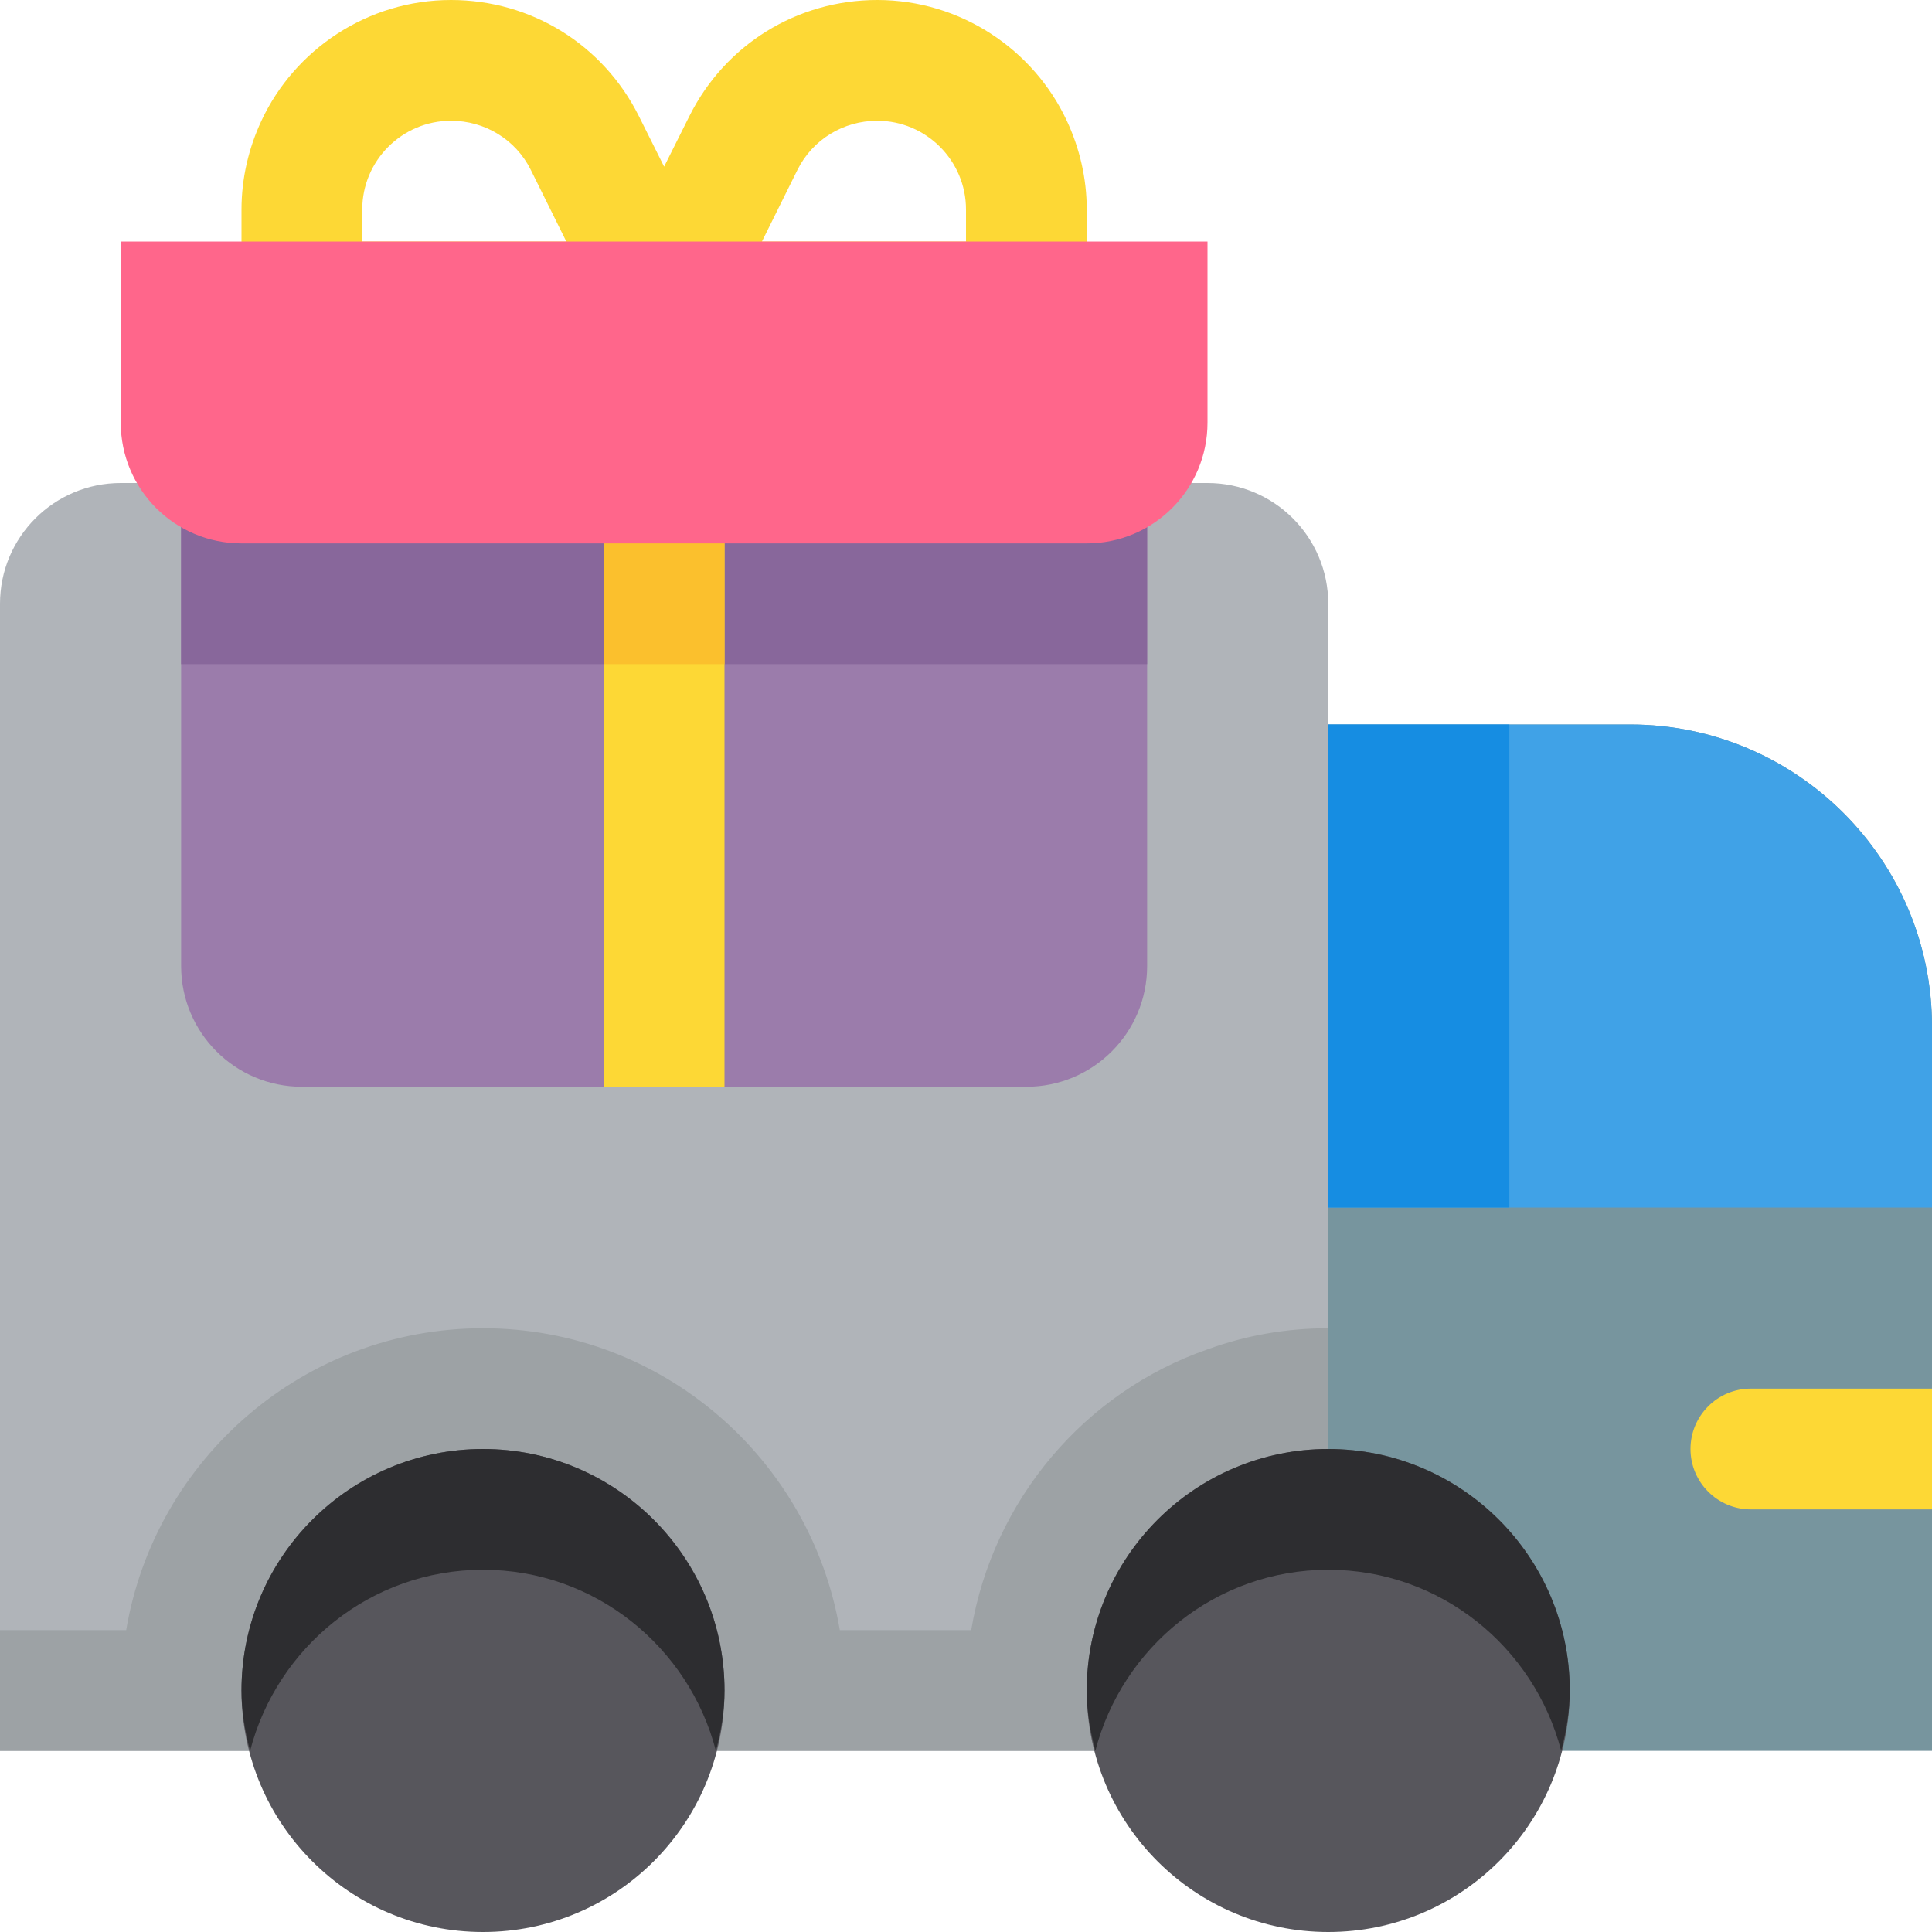 <svg height="512pt" viewBox="0 0 512 512" width="512pt" xmlns="http://www.w3.org/2000/svg"><path d="m512 272v192h-192v-272h112c44.16 0 80 35.84 80 80zm0 0" fill="#77959e"/><path d="m432 192h-112v128h192v-48c0-44.113-35.887-80-80-80zm0 0" fill="#40a2e7"/><path d="m320 192h80v128h-80zm0 0" fill="#168de2"/><path d="m512 400h-48c-8.832 0-16-7.168-16-16s7.168-16 16-16h48zm0 0" fill="#fdd835"/><path d="m352 160v304h-352v-304c0-17.68 14.32-32 32-32h288c17.68 0 32 14.32 32 32zm0 0" fill="#b0b4b9"/><path d="m320 357.602c-32.414 11.262-56.785 39.727-62.625 74.398h-34.816c-7.648-45.344-47.055-80-94.559-80s-86.91 34.656-94.559 80h-33.441v32h352v-112c-11.199 0-21.922 1.922-32 5.602zm0 0" fill="#9da2a5"/><path d="m192 448c0 35.348-28.652 64-64 64s-64-28.652-64-64 28.652-64 64-64 64 28.652 64 64zm0 0" fill="#57565c"/><path d="m128 416c-29.727 0-54.574 20.48-61.727 48-1.344-5.152-2.273-10.449-2.273-16 0-35.297 28.703-64 64-64s64 28.703 64 64c0 5.551-.93 10.848-2.273 16-7.152-27.52-32-48-61.727-48zm0 0" fill="#2d2d30"/><path d="m416 448c0 35.348-28.652 64-64 64s-64-28.652-64-64 28.652-64 64-64 64 28.652 64 64zm0 0" fill="#57565c"/><path d="m352 416c-29.727 0-54.574 20.48-61.727 48-1.344-5.152-2.273-10.449-2.273-16 0-35.297 28.703-64 64-64s64 28.703 64 64c0 5.551-.93 10.848-2.273 16-7.152-27.52-32-48-61.727-48zm0 0" fill="#2d2d30"/><path d="m272 288h-192c-17.68 0-32-14.32-32-32v-144h256v144c0 17.68-14.32 32-32 32zm0 0" fill="#9b7cab"/><path d="m48 112h256v64h-256zm0 0" fill="#88679b"/><path d="m160 112h32v176h-32zm0 0" fill="#fdd835"/><path d="m160 112h32v64h-32zm0 0" fill="#fbc02d"/><path d="m282.719 32c-8.797-18.879-28.16-32-50.238-32-21.281 0-40.32 11.84-49.762 30.719l-.641 1.281-6.078 12.16-6.078-12.16-.641-1.281c-9.441-18.879-28.48-30.719-49.762-30.719-22.078 0-41.441 13.121-50.238 32-3.359 7.199-5.281 15.199-5.281 23.52v40.48h224v-40.48c0-8.32-1.922-16.32-5.281-23.52zm-186.719 32v-8.48c0-12.961 10.559-23.52 23.52-23.52 8.961 0 17.121 4.961 21.121 12.961l9.438 19.039zm105.922 0 9.438-19.039c4-8 12.16-12.961 21.121-12.961 12.961 0 23.52 10.559 23.52 23.52v8.48zm0 0" fill="#fdd835"/><path d="m288 144h-224c-17.68 0-32-14.32-32-32v-48h288v48c0 17.68-14.32 32-32 32zm0 0" fill="#ff668b"/></svg>